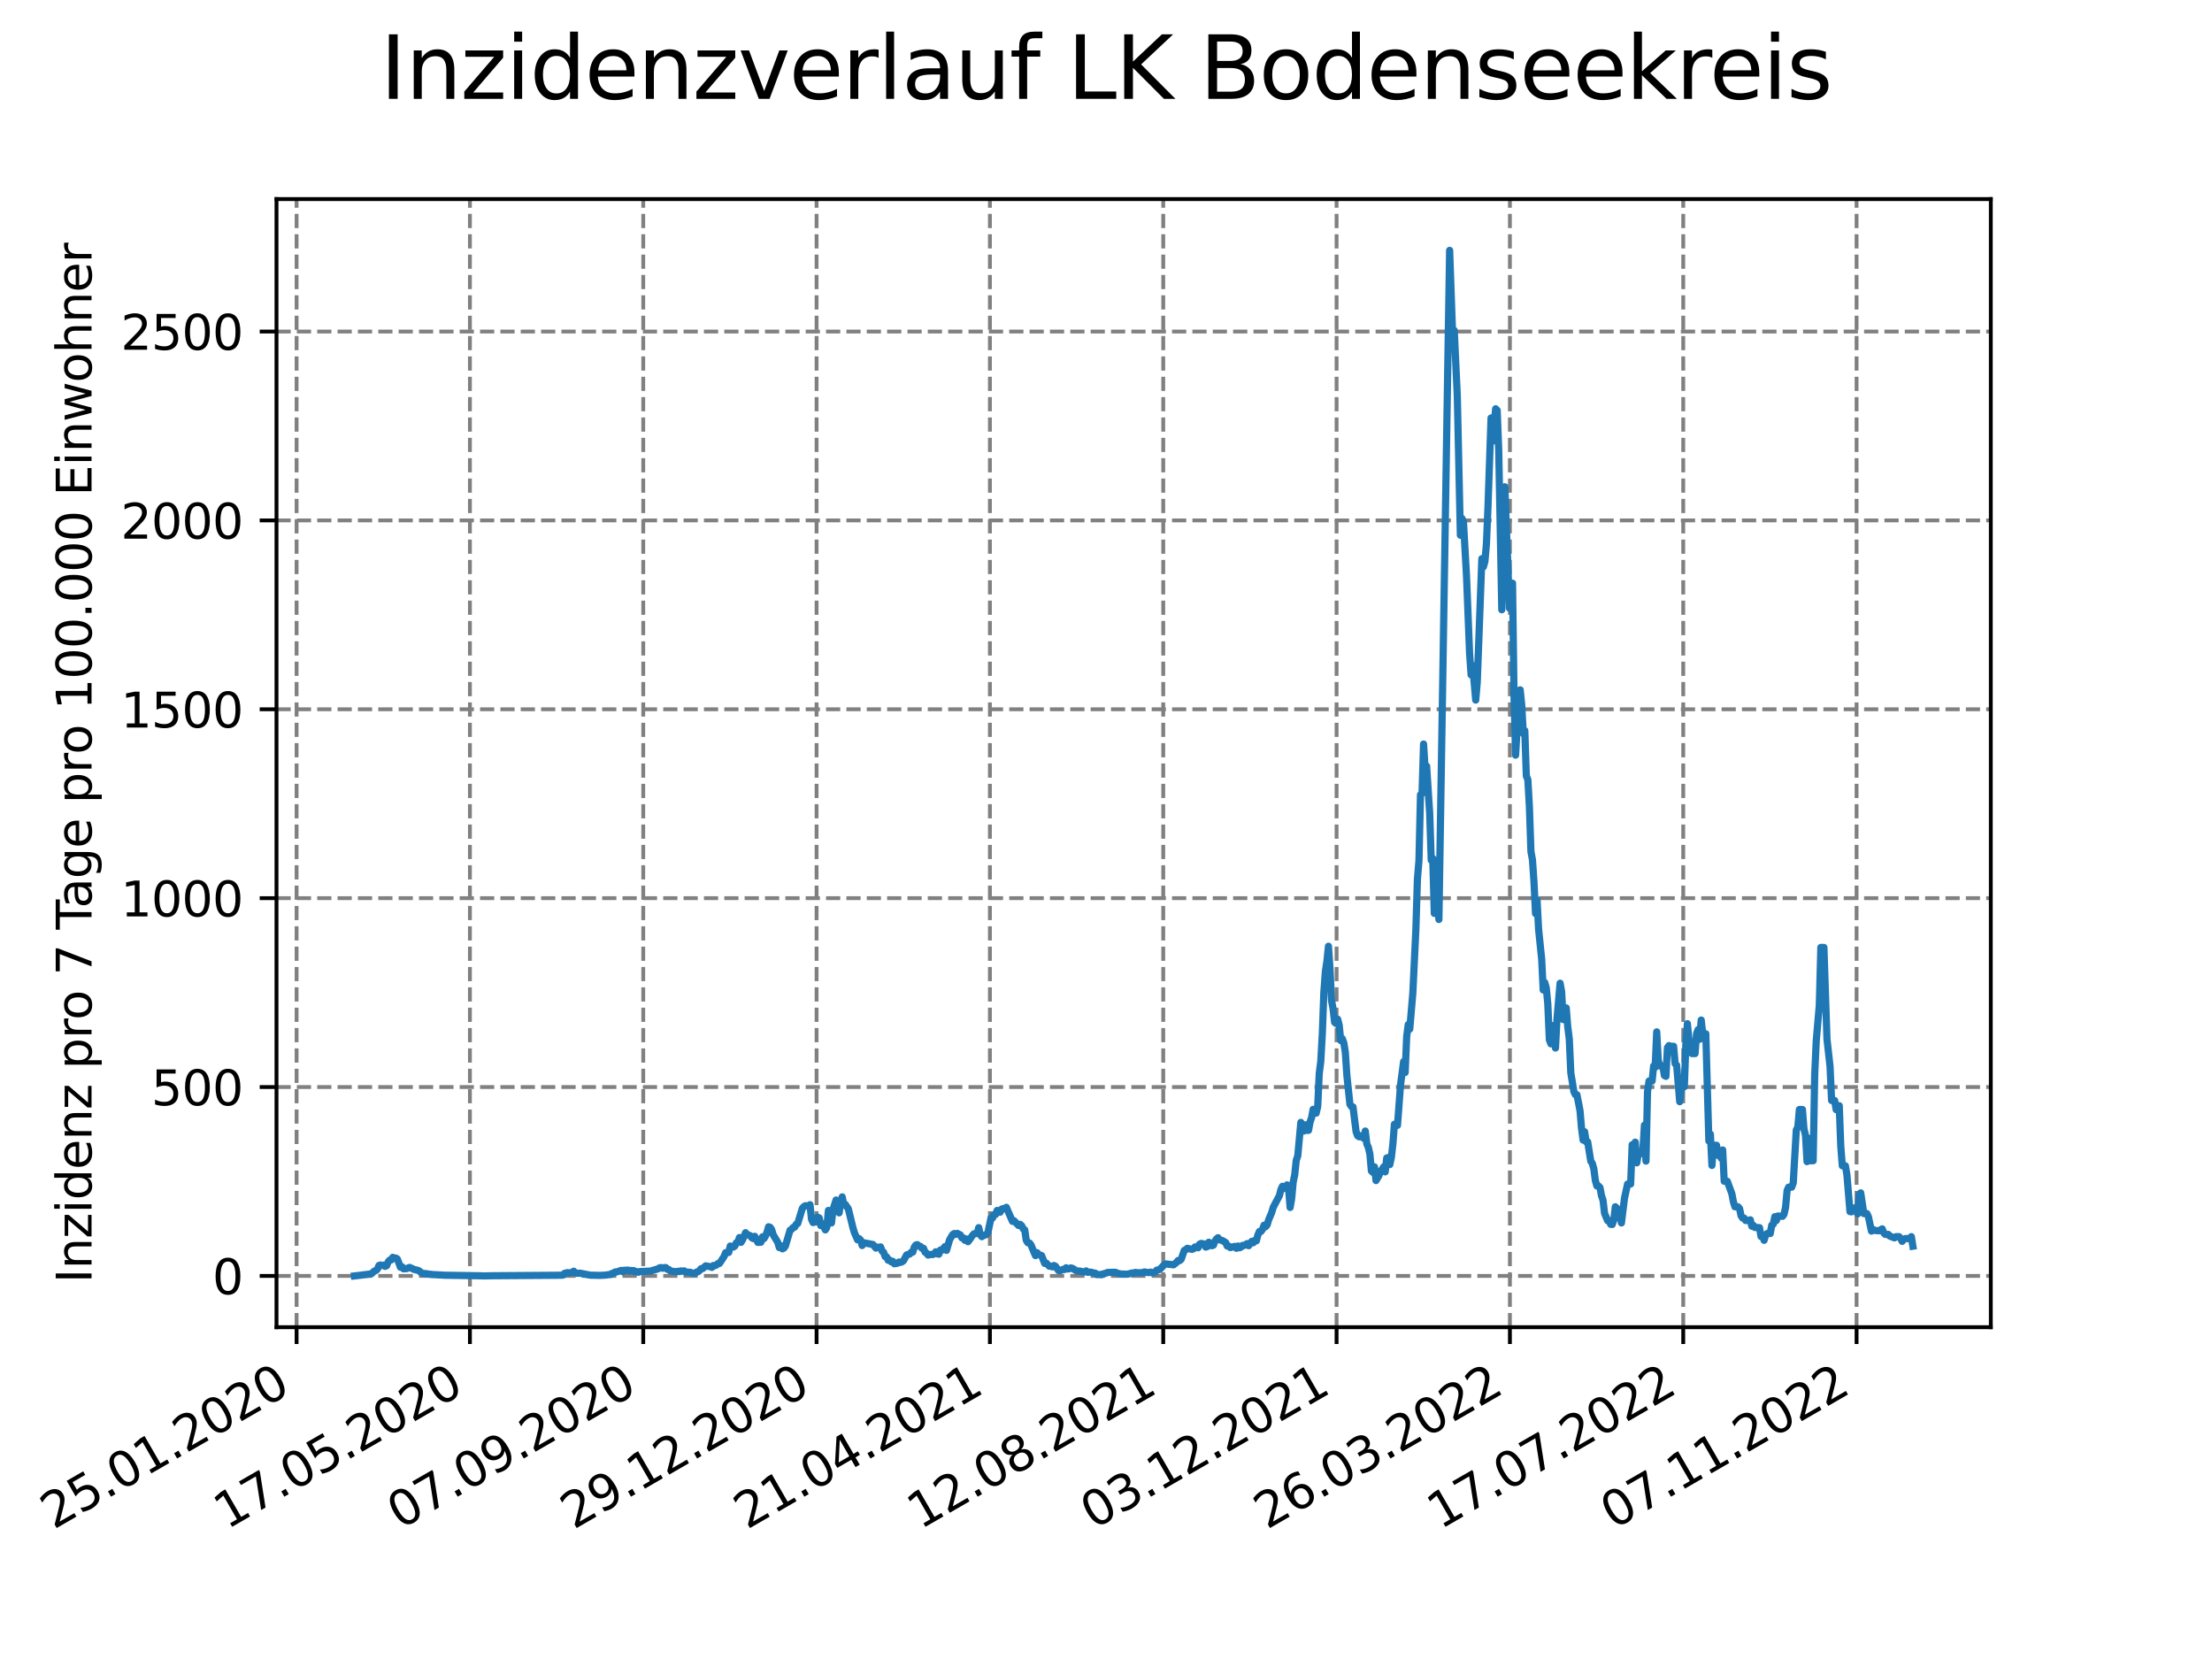 <?xml version="1.0" encoding="utf-8" standalone="no"?>
<!DOCTYPE svg PUBLIC "-//W3C//DTD SVG 1.1//EN"
  "http://www.w3.org/Graphics/SVG/1.1/DTD/svg11.dtd">
<svg xmlns:xlink="http://www.w3.org/1999/xlink" width="460.8pt" height="345.6pt" viewBox="0 0 460.8 345.6" xmlns="http://www.w3.org/2000/svg" version="1.1">
 <defs>
  <style type="text/css">*{stroke-linejoin: round; stroke-linecap: butt}</style>
 </defs>
 <g id="figure_1">
  <g id="patch_1">
   <path d="M 0 345.6 
L 460.8 345.6 
L 460.8 0 
L 0 0 
z
" style="fill: #ffffff"/>
  </g>
  <g id="axes_1">
   <g id="patch_2">
    <path d="M 57.6 276.48 
L 414.72 276.48 
L 414.72 41.472 
L 57.6 41.472 
z
" style="fill: #ffffff"/>
   </g>
   <g id="matplotlib.axis_1">
    <g id="xtick_1">
     <g id="line2d_1">
      <path d="M 61.783 276.48 
L 61.783 41.472 
" clip-path="url(#p44d33afa74)" style="fill: none; stroke-dasharray: 2.96,1.28; stroke-dashoffset: 0; stroke: #808080; stroke-width: 0.8"/>
     </g>
     <g id="line2d_2">
      <defs>
       <path id="md81598bb14" d="M 0 0 
L 0 3.5 
" style="stroke: #000000; stroke-width: 0.8"/>
      </defs>
      <g>
       <use xlink:href="#md81598bb14" x="61.783" y="276.48" style="stroke: #000000; stroke-width: 0.8"/>
      </g>
     </g>
     <g id="text_1">
      <!-- 25.01.2020 -->
      <g transform="translate(11.158 318.689) rotate(-30) scale(0.1 -0.1)">
       <defs>
        <path id="DejaVuSans-32" d="M 1228 531 
L 3431 531 
L 3431 0 
L 469 0 
L 469 531 
Q 828 903 1448 1529 
Q 2069 2156 2228 2338 
Q 2531 2678 2651 2914 
Q 2772 3150 2772 3378 
Q 2772 3750 2511 3984 
Q 2250 4219 1831 4219 
Q 1534 4219 1204 4116 
Q 875 4013 500 3803 
L 500 4441 
Q 881 4594 1212 4672 
Q 1544 4750 1819 4750 
Q 2544 4750 2975 4387 
Q 3406 4025 3406 3419 
Q 3406 3131 3298 2873 
Q 3191 2616 2906 2266 
Q 2828 2175 2409 1742 
Q 1991 1309 1228 531 
z
" transform="scale(0.016)"/>
        <path id="DejaVuSans-35" d="M 691 4666 
L 3169 4666 
L 3169 4134 
L 1269 4134 
L 1269 2991 
Q 1406 3038 1543 3061 
Q 1681 3084 1819 3084 
Q 2600 3084 3056 2656 
Q 3513 2228 3513 1497 
Q 3513 744 3044 326 
Q 2575 -91 1722 -91 
Q 1428 -91 1123 -41 
Q 819 9 494 109 
L 494 744 
Q 775 591 1075 516 
Q 1375 441 1709 441 
Q 2250 441 2565 725 
Q 2881 1009 2881 1497 
Q 2881 1984 2565 2268 
Q 2250 2553 1709 2553 
Q 1456 2553 1204 2497 
Q 953 2441 691 2322 
L 691 4666 
z
" transform="scale(0.016)"/>
        <path id="DejaVuSans-2e" d="M 684 794 
L 1344 794 
L 1344 0 
L 684 0 
L 684 794 
z
" transform="scale(0.016)"/>
        <path id="DejaVuSans-30" d="M 2034 4250 
Q 1547 4250 1301 3770 
Q 1056 3291 1056 2328 
Q 1056 1369 1301 889 
Q 1547 409 2034 409 
Q 2525 409 2770 889 
Q 3016 1369 3016 2328 
Q 3016 3291 2770 3770 
Q 2525 4250 2034 4250 
z
M 2034 4750 
Q 2819 4750 3233 4129 
Q 3647 3509 3647 2328 
Q 3647 1150 3233 529 
Q 2819 -91 2034 -91 
Q 1250 -91 836 529 
Q 422 1150 422 2328 
Q 422 3509 836 4129 
Q 1250 4750 2034 4750 
z
" transform="scale(0.016)"/>
        <path id="DejaVuSans-31" d="M 794 531 
L 1825 531 
L 1825 4091 
L 703 3866 
L 703 4441 
L 1819 4666 
L 2450 4666 
L 2450 531 
L 3481 531 
L 3481 0 
L 794 0 
L 794 531 
z
" transform="scale(0.016)"/>
       </defs>
       <use xlink:href="#DejaVuSans-32"/>
       <use xlink:href="#DejaVuSans-35" x="63.623"/>
       <use xlink:href="#DejaVuSans-2e" x="127.246"/>
       <use xlink:href="#DejaVuSans-30" x="159.033"/>
       <use xlink:href="#DejaVuSans-31" x="222.656"/>
       <use xlink:href="#DejaVuSans-2e" x="286.279"/>
       <use xlink:href="#DejaVuSans-32" x="318.066"/>
       <use xlink:href="#DejaVuSans-30" x="381.689"/>
       <use xlink:href="#DejaVuSans-32" x="445.312"/>
       <use xlink:href="#DejaVuSans-30" x="508.936"/>
      </g>
     </g>
    </g>
    <g id="xtick_2">
     <g id="line2d_3">
      <path d="M 97.892 276.48 
L 97.892 41.472 
" clip-path="url(#p44d33afa74)" style="fill: none; stroke-dasharray: 2.96,1.28; stroke-dashoffset: 0; stroke: #808080; stroke-width: 0.8"/>
     </g>
     <g id="line2d_4">
      <g>
       <use xlink:href="#md81598bb14" x="97.892" y="276.48" style="stroke: #000000; stroke-width: 0.8"/>
      </g>
     </g>
     <g id="text_2">
      <!-- 17.05.2020 -->
      <g transform="translate(47.266 318.689) rotate(-30) scale(0.1 -0.1)">
       <defs>
        <path id="DejaVuSans-37" d="M 525 4666 
L 3525 4666 
L 3525 4397 
L 1831 0 
L 1172 0 
L 2766 4134 
L 525 4134 
L 525 4666 
z
" transform="scale(0.016)"/>
       </defs>
       <use xlink:href="#DejaVuSans-31"/>
       <use xlink:href="#DejaVuSans-37" x="63.623"/>
       <use xlink:href="#DejaVuSans-2e" x="127.246"/>
       <use xlink:href="#DejaVuSans-30" x="159.033"/>
       <use xlink:href="#DejaVuSans-35" x="222.656"/>
       <use xlink:href="#DejaVuSans-2e" x="286.279"/>
       <use xlink:href="#DejaVuSans-32" x="318.066"/>
       <use xlink:href="#DejaVuSans-30" x="381.689"/>
       <use xlink:href="#DejaVuSans-32" x="445.312"/>
       <use xlink:href="#DejaVuSans-30" x="508.936"/>
      </g>
     </g>
    </g>
    <g id="xtick_3">
     <g id="line2d_5">
      <path d="M 134 276.48 
L 134 41.472 
" clip-path="url(#p44d33afa74)" style="fill: none; stroke-dasharray: 2.96,1.28; stroke-dashoffset: 0; stroke: #808080; stroke-width: 0.8"/>
     </g>
     <g id="line2d_6">
      <g>
       <use xlink:href="#md81598bb14" x="134" y="276.48" style="stroke: #000000; stroke-width: 0.8"/>
      </g>
     </g>
     <g id="text_3">
      <!-- 07.09.2020 -->
      <g transform="translate(83.375 318.689) rotate(-30) scale(0.1 -0.1)">
       <defs>
        <path id="DejaVuSans-39" d="M 703 97 
L 703 672 
Q 941 559 1184 500 
Q 1428 441 1663 441 
Q 2288 441 2617 861 
Q 2947 1281 2994 2138 
Q 2813 1869 2534 1725 
Q 2256 1581 1919 1581 
Q 1219 1581 811 2004 
Q 403 2428 403 3163 
Q 403 3881 828 4315 
Q 1253 4750 1959 4750 
Q 2769 4750 3195 4129 
Q 3622 3509 3622 2328 
Q 3622 1225 3098 567 
Q 2575 -91 1691 -91 
Q 1453 -91 1209 -44 
Q 966 3 703 97 
z
M 1959 2075 
Q 2384 2075 2632 2365 
Q 2881 2656 2881 3163 
Q 2881 3666 2632 3958 
Q 2384 4250 1959 4250 
Q 1534 4250 1286 3958 
Q 1038 3666 1038 3163 
Q 1038 2656 1286 2365 
Q 1534 2075 1959 2075 
z
" transform="scale(0.016)"/>
       </defs>
       <use xlink:href="#DejaVuSans-30"/>
       <use xlink:href="#DejaVuSans-37" x="63.623"/>
       <use xlink:href="#DejaVuSans-2e" x="127.246"/>
       <use xlink:href="#DejaVuSans-30" x="159.033"/>
       <use xlink:href="#DejaVuSans-39" x="222.656"/>
       <use xlink:href="#DejaVuSans-2e" x="286.279"/>
       <use xlink:href="#DejaVuSans-32" x="318.066"/>
       <use xlink:href="#DejaVuSans-30" x="381.689"/>
       <use xlink:href="#DejaVuSans-32" x="445.312"/>
       <use xlink:href="#DejaVuSans-30" x="508.936"/>
      </g>
     </g>
    </g>
    <g id="xtick_4">
     <g id="line2d_7">
      <path d="M 170.108 276.48 
L 170.108 41.472 
" clip-path="url(#p44d33afa74)" style="fill: none; stroke-dasharray: 2.96,1.28; stroke-dashoffset: 0; stroke: #808080; stroke-width: 0.8"/>
     </g>
     <g id="line2d_8">
      <g>
       <use xlink:href="#md81598bb14" x="170.108" y="276.48" style="stroke: #000000; stroke-width: 0.8"/>
      </g>
     </g>
     <g id="text_4">
      <!-- 29.12.2020 -->
      <g transform="translate(119.483 318.689) rotate(-30) scale(0.1 -0.1)">
       <use xlink:href="#DejaVuSans-32"/>
       <use xlink:href="#DejaVuSans-39" x="63.623"/>
       <use xlink:href="#DejaVuSans-2e" x="127.246"/>
       <use xlink:href="#DejaVuSans-31" x="159.033"/>
       <use xlink:href="#DejaVuSans-32" x="222.656"/>
       <use xlink:href="#DejaVuSans-2e" x="286.279"/>
       <use xlink:href="#DejaVuSans-32" x="318.066"/>
       <use xlink:href="#DejaVuSans-30" x="381.689"/>
       <use xlink:href="#DejaVuSans-32" x="445.312"/>
       <use xlink:href="#DejaVuSans-30" x="508.936"/>
      </g>
     </g>
    </g>
    <g id="xtick_5">
     <g id="line2d_9">
      <path d="M 206.216 276.48 
L 206.216 41.472 
" clip-path="url(#p44d33afa74)" style="fill: none; stroke-dasharray: 2.96,1.28; stroke-dashoffset: 0; stroke: #808080; stroke-width: 0.8"/>
     </g>
     <g id="line2d_10">
      <g>
       <use xlink:href="#md81598bb14" x="206.216" y="276.48" style="stroke: #000000; stroke-width: 0.8"/>
      </g>
     </g>
     <g id="text_5">
      <!-- 21.04.2021 -->
      <g transform="translate(155.591 318.689) rotate(-30) scale(0.1 -0.1)">
       <defs>
        <path id="DejaVuSans-34" d="M 2419 4116 
L 825 1625 
L 2419 1625 
L 2419 4116 
z
M 2253 4666 
L 3047 4666 
L 3047 1625 
L 3713 1625 
L 3713 1100 
L 3047 1100 
L 3047 0 
L 2419 0 
L 2419 1100 
L 313 1100 
L 313 1709 
L 2253 4666 
z
" transform="scale(0.016)"/>
       </defs>
       <use xlink:href="#DejaVuSans-32"/>
       <use xlink:href="#DejaVuSans-31" x="63.623"/>
       <use xlink:href="#DejaVuSans-2e" x="127.246"/>
       <use xlink:href="#DejaVuSans-30" x="159.033"/>
       <use xlink:href="#DejaVuSans-34" x="222.656"/>
       <use xlink:href="#DejaVuSans-2e" x="286.279"/>
       <use xlink:href="#DejaVuSans-32" x="318.066"/>
       <use xlink:href="#DejaVuSans-30" x="381.689"/>
       <use xlink:href="#DejaVuSans-32" x="445.312"/>
       <use xlink:href="#DejaVuSans-31" x="508.936"/>
      </g>
     </g>
    </g>
    <g id="xtick_6">
     <g id="line2d_11">
      <path d="M 242.324 276.48 
L 242.324 41.472 
" clip-path="url(#p44d33afa74)" style="fill: none; stroke-dasharray: 2.96,1.28; stroke-dashoffset: 0; stroke: #808080; stroke-width: 0.8"/>
     </g>
     <g id="line2d_12">
      <g>
       <use xlink:href="#md81598bb14" x="242.324" y="276.48" style="stroke: #000000; stroke-width: 0.8"/>
      </g>
     </g>
     <g id="text_6">
      <!-- 12.08.2021 -->
      <g transform="translate(191.699 318.689) rotate(-30) scale(0.1 -0.1)">
       <defs>
        <path id="DejaVuSans-38" d="M 2034 2216 
Q 1584 2216 1326 1975 
Q 1069 1734 1069 1313 
Q 1069 891 1326 650 
Q 1584 409 2034 409 
Q 2484 409 2743 651 
Q 3003 894 3003 1313 
Q 3003 1734 2745 1975 
Q 2488 2216 2034 2216 
z
M 1403 2484 
Q 997 2584 770 2862 
Q 544 3141 544 3541 
Q 544 4100 942 4425 
Q 1341 4750 2034 4750 
Q 2731 4750 3128 4425 
Q 3525 4100 3525 3541 
Q 3525 3141 3298 2862 
Q 3072 2584 2669 2484 
Q 3125 2378 3379 2068 
Q 3634 1759 3634 1313 
Q 3634 634 3220 271 
Q 2806 -91 2034 -91 
Q 1263 -91 848 271 
Q 434 634 434 1313 
Q 434 1759 690 2068 
Q 947 2378 1403 2484 
z
M 1172 3481 
Q 1172 3119 1398 2916 
Q 1625 2713 2034 2713 
Q 2441 2713 2670 2916 
Q 2900 3119 2900 3481 
Q 2900 3844 2670 4047 
Q 2441 4250 2034 4250 
Q 1625 4250 1398 4047 
Q 1172 3844 1172 3481 
z
" transform="scale(0.016)"/>
       </defs>
       <use xlink:href="#DejaVuSans-31"/>
       <use xlink:href="#DejaVuSans-32" x="63.623"/>
       <use xlink:href="#DejaVuSans-2e" x="127.246"/>
       <use xlink:href="#DejaVuSans-30" x="159.033"/>
       <use xlink:href="#DejaVuSans-38" x="222.656"/>
       <use xlink:href="#DejaVuSans-2e" x="286.279"/>
       <use xlink:href="#DejaVuSans-32" x="318.066"/>
       <use xlink:href="#DejaVuSans-30" x="381.689"/>
       <use xlink:href="#DejaVuSans-32" x="445.312"/>
       <use xlink:href="#DejaVuSans-31" x="508.936"/>
      </g>
     </g>
    </g>
    <g id="xtick_7">
     <g id="line2d_13">
      <path d="M 278.433 276.48 
L 278.433 41.472 
" clip-path="url(#p44d33afa74)" style="fill: none; stroke-dasharray: 2.96,1.28; stroke-dashoffset: 0; stroke: #808080; stroke-width: 0.8"/>
     </g>
     <g id="line2d_14">
      <g>
       <use xlink:href="#md81598bb14" x="278.433" y="276.48" style="stroke: #000000; stroke-width: 0.8"/>
      </g>
     </g>
     <g id="text_7">
      <!-- 03.12.2021 -->
      <g transform="translate(227.808 318.689) rotate(-30) scale(0.1 -0.1)">
       <defs>
        <path id="DejaVuSans-33" d="M 2597 2516 
Q 3050 2419 3304 2112 
Q 3559 1806 3559 1356 
Q 3559 666 3084 287 
Q 2609 -91 1734 -91 
Q 1441 -91 1130 -33 
Q 819 25 488 141 
L 488 750 
Q 750 597 1062 519 
Q 1375 441 1716 441 
Q 2309 441 2620 675 
Q 2931 909 2931 1356 
Q 2931 1769 2642 2001 
Q 2353 2234 1838 2234 
L 1294 2234 
L 1294 2753 
L 1863 2753 
Q 2328 2753 2575 2939 
Q 2822 3125 2822 3475 
Q 2822 3834 2567 4026 
Q 2313 4219 1838 4219 
Q 1578 4219 1281 4162 
Q 984 4106 628 3988 
L 628 4550 
Q 988 4650 1302 4700 
Q 1616 4750 1894 4750 
Q 2613 4750 3031 4423 
Q 3450 4097 3450 3541 
Q 3450 3153 3228 2886 
Q 3006 2619 2597 2516 
z
" transform="scale(0.016)"/>
       </defs>
       <use xlink:href="#DejaVuSans-30"/>
       <use xlink:href="#DejaVuSans-33" x="63.623"/>
       <use xlink:href="#DejaVuSans-2e" x="127.246"/>
       <use xlink:href="#DejaVuSans-31" x="159.033"/>
       <use xlink:href="#DejaVuSans-32" x="222.656"/>
       <use xlink:href="#DejaVuSans-2e" x="286.279"/>
       <use xlink:href="#DejaVuSans-32" x="318.066"/>
       <use xlink:href="#DejaVuSans-30" x="381.689"/>
       <use xlink:href="#DejaVuSans-32" x="445.312"/>
       <use xlink:href="#DejaVuSans-31" x="508.936"/>
      </g>
     </g>
    </g>
    <g id="xtick_8">
     <g id="line2d_15">
      <path d="M 314.541 276.48 
L 314.541 41.472 
" clip-path="url(#p44d33afa74)" style="fill: none; stroke-dasharray: 2.96,1.28; stroke-dashoffset: 0; stroke: #808080; stroke-width: 0.8"/>
     </g>
     <g id="line2d_16">
      <g>
       <use xlink:href="#md81598bb14" x="314.541" y="276.48" style="stroke: #000000; stroke-width: 0.8"/>
      </g>
     </g>
     <g id="text_8">
      <!-- 26.03.2022 -->
      <g transform="translate(263.916 318.689) rotate(-30) scale(0.1 -0.1)">
       <defs>
        <path id="DejaVuSans-36" d="M 2113 2584 
Q 1688 2584 1439 2293 
Q 1191 2003 1191 1497 
Q 1191 994 1439 701 
Q 1688 409 2113 409 
Q 2538 409 2786 701 
Q 3034 994 3034 1497 
Q 3034 2003 2786 2293 
Q 2538 2584 2113 2584 
z
M 3366 4563 
L 3366 3988 
Q 3128 4100 2886 4159 
Q 2644 4219 2406 4219 
Q 1781 4219 1451 3797 
Q 1122 3375 1075 2522 
Q 1259 2794 1537 2939 
Q 1816 3084 2150 3084 
Q 2853 3084 3261 2657 
Q 3669 2231 3669 1497 
Q 3669 778 3244 343 
Q 2819 -91 2113 -91 
Q 1303 -91 875 529 
Q 447 1150 447 2328 
Q 447 3434 972 4092 
Q 1497 4750 2381 4750 
Q 2619 4750 2861 4703 
Q 3103 4656 3366 4563 
z
" transform="scale(0.016)"/>
       </defs>
       <use xlink:href="#DejaVuSans-32"/>
       <use xlink:href="#DejaVuSans-36" x="63.623"/>
       <use xlink:href="#DejaVuSans-2e" x="127.246"/>
       <use xlink:href="#DejaVuSans-30" x="159.033"/>
       <use xlink:href="#DejaVuSans-33" x="222.656"/>
       <use xlink:href="#DejaVuSans-2e" x="286.279"/>
       <use xlink:href="#DejaVuSans-32" x="318.066"/>
       <use xlink:href="#DejaVuSans-30" x="381.689"/>
       <use xlink:href="#DejaVuSans-32" x="445.312"/>
       <use xlink:href="#DejaVuSans-32" x="508.936"/>
      </g>
     </g>
    </g>
    <g id="xtick_9">
     <g id="line2d_17">
      <path d="M 350.649 276.48 
L 350.649 41.472 
" clip-path="url(#p44d33afa74)" style="fill: none; stroke-dasharray: 2.96,1.28; stroke-dashoffset: 0; stroke: #808080; stroke-width: 0.8"/>
     </g>
     <g id="line2d_18">
      <g>
       <use xlink:href="#md81598bb14" x="350.649" y="276.48" style="stroke: #000000; stroke-width: 0.8"/>
      </g>
     </g>
     <g id="text_9">
      <!-- 17.07.2022 -->
      <g transform="translate(300.024 318.689) rotate(-30) scale(0.1 -0.1)">
       <use xlink:href="#DejaVuSans-31"/>
       <use xlink:href="#DejaVuSans-37" x="63.623"/>
       <use xlink:href="#DejaVuSans-2e" x="127.246"/>
       <use xlink:href="#DejaVuSans-30" x="159.033"/>
       <use xlink:href="#DejaVuSans-37" x="222.656"/>
       <use xlink:href="#DejaVuSans-2e" x="286.279"/>
       <use xlink:href="#DejaVuSans-32" x="318.066"/>
       <use xlink:href="#DejaVuSans-30" x="381.689"/>
       <use xlink:href="#DejaVuSans-32" x="445.312"/>
       <use xlink:href="#DejaVuSans-32" x="508.936"/>
      </g>
     </g>
    </g>
    <g id="xtick_10">
     <g id="line2d_19">
      <path d="M 386.757 276.48 
L 386.757 41.472 
" clip-path="url(#p44d33afa74)" style="fill: none; stroke-dasharray: 2.96,1.28; stroke-dashoffset: 0; stroke: #808080; stroke-width: 0.8"/>
     </g>
     <g id="line2d_20">
      <g>
       <use xlink:href="#md81598bb14" x="386.757" y="276.48" style="stroke: #000000; stroke-width: 0.8"/>
      </g>
     </g>
     <g id="text_10">
      <!-- 07.11.2022 -->
      <g transform="translate(336.132 318.689) rotate(-30) scale(0.1 -0.1)">
       <use xlink:href="#DejaVuSans-30"/>
       <use xlink:href="#DejaVuSans-37" x="63.623"/>
       <use xlink:href="#DejaVuSans-2e" x="127.246"/>
       <use xlink:href="#DejaVuSans-31" x="159.033"/>
       <use xlink:href="#DejaVuSans-31" x="222.656"/>
       <use xlink:href="#DejaVuSans-2e" x="286.279"/>
       <use xlink:href="#DejaVuSans-32" x="318.066"/>
       <use xlink:href="#DejaVuSans-30" x="381.689"/>
       <use xlink:href="#DejaVuSans-32" x="445.312"/>
       <use xlink:href="#DejaVuSans-32" x="508.936"/>
      </g>
     </g>
    </g>
   </g>
   <g id="matplotlib.axis_2">
    <g id="ytick_1">
     <g id="line2d_21">
      <path d="M 57.6 265.798 
L 414.72 265.798 
" clip-path="url(#p44d33afa74)" style="fill: none; stroke-dasharray: 2.96,1.28; stroke-dashoffset: 0; stroke: #808080; stroke-width: 0.8"/>
     </g>
     <g id="line2d_22">
      <defs>
       <path id="m14e2862b81" d="M 0 0 
L -3.5 0 
" style="stroke: #000000; stroke-width: 0.8"/>
      </defs>
      <g>
       <use xlink:href="#m14e2862b81" x="57.6" y="265.798" style="stroke: #000000; stroke-width: 0.8"/>
      </g>
     </g>
     <g id="text_11">
      <!-- 0 -->
      <g transform="translate(44.237 269.597) scale(0.1 -0.1)">
       <use xlink:href="#DejaVuSans-30"/>
      </g>
     </g>
    </g>
    <g id="ytick_2">
     <g id="line2d_23">
      <path d="M 57.6 226.451 
L 414.72 226.451 
" clip-path="url(#p44d33afa74)" style="fill: none; stroke-dasharray: 2.96,1.28; stroke-dashoffset: 0; stroke: #808080; stroke-width: 0.8"/>
     </g>
     <g id="line2d_24">
      <g>
       <use xlink:href="#m14e2862b81" x="57.6" y="226.451" style="stroke: #000000; stroke-width: 0.8"/>
      </g>
     </g>
     <g id="text_12">
      <!-- 500 -->
      <g transform="translate(31.512 230.25) scale(0.1 -0.1)">
       <use xlink:href="#DejaVuSans-35"/>
       <use xlink:href="#DejaVuSans-30" x="63.623"/>
       <use xlink:href="#DejaVuSans-30" x="127.246"/>
      </g>
     </g>
    </g>
    <g id="ytick_3">
     <g id="line2d_25">
      <path d="M 57.6 187.104 
L 414.72 187.104 
" clip-path="url(#p44d33afa74)" style="fill: none; stroke-dasharray: 2.96,1.28; stroke-dashoffset: 0; stroke: #808080; stroke-width: 0.8"/>
     </g>
     <g id="line2d_26">
      <g>
       <use xlink:href="#m14e2862b81" x="57.6" y="187.104" style="stroke: #000000; stroke-width: 0.8"/>
      </g>
     </g>
     <g id="text_13">
      <!-- 1000 -->
      <g transform="translate(25.15 190.903) scale(0.1 -0.1)">
       <use xlink:href="#DejaVuSans-31"/>
       <use xlink:href="#DejaVuSans-30" x="63.623"/>
       <use xlink:href="#DejaVuSans-30" x="127.246"/>
       <use xlink:href="#DejaVuSans-30" x="190.869"/>
      </g>
     </g>
    </g>
    <g id="ytick_4">
     <g id="line2d_27">
      <path d="M 57.6 147.756 
L 414.72 147.756 
" clip-path="url(#p44d33afa74)" style="fill: none; stroke-dasharray: 2.96,1.28; stroke-dashoffset: 0; stroke: #808080; stroke-width: 0.8"/>
     </g>
     <g id="line2d_28">
      <g>
       <use xlink:href="#m14e2862b81" x="57.6" y="147.756" style="stroke: #000000; stroke-width: 0.8"/>
      </g>
     </g>
     <g id="text_14">
      <!-- 1500 -->
      <g transform="translate(25.15 151.556) scale(0.1 -0.1)">
       <use xlink:href="#DejaVuSans-31"/>
       <use xlink:href="#DejaVuSans-35" x="63.623"/>
       <use xlink:href="#DejaVuSans-30" x="127.246"/>
       <use xlink:href="#DejaVuSans-30" x="190.869"/>
      </g>
     </g>
    </g>
    <g id="ytick_5">
     <g id="line2d_29">
      <path d="M 57.6 108.409 
L 414.72 108.409 
" clip-path="url(#p44d33afa74)" style="fill: none; stroke-dasharray: 2.96,1.28; stroke-dashoffset: 0; stroke: #808080; stroke-width: 0.8"/>
     </g>
     <g id="line2d_30">
      <g>
       <use xlink:href="#m14e2862b81" x="57.6" y="108.409" style="stroke: #000000; stroke-width: 0.8"/>
      </g>
     </g>
     <g id="text_15">
      <!-- 2000 -->
      <g transform="translate(25.15 112.209) scale(0.1 -0.1)">
       <use xlink:href="#DejaVuSans-32"/>
       <use xlink:href="#DejaVuSans-30" x="63.623"/>
       <use xlink:href="#DejaVuSans-30" x="127.246"/>
       <use xlink:href="#DejaVuSans-30" x="190.869"/>
      </g>
     </g>
    </g>
    <g id="ytick_6">
     <g id="line2d_31">
      <path d="M 57.6 69.062 
L 414.72 69.062 
" clip-path="url(#p44d33afa74)" style="fill: none; stroke-dasharray: 2.96,1.28; stroke-dashoffset: 0; stroke: #808080; stroke-width: 0.8"/>
     </g>
     <g id="line2d_32">
      <g>
       <use xlink:href="#m14e2862b81" x="57.6" y="69.062" style="stroke: #000000; stroke-width: 0.8"/>
      </g>
     </g>
     <g id="text_16">
      <!-- 2500 -->
      <g transform="translate(25.15 72.861) scale(0.1 -0.1)">
       <use xlink:href="#DejaVuSans-32"/>
       <use xlink:href="#DejaVuSans-35" x="63.623"/>
       <use xlink:href="#DejaVuSans-30" x="127.246"/>
       <use xlink:href="#DejaVuSans-30" x="190.869"/>
      </g>
     </g>
    </g>
    <g id="text_17">
     <!-- Inzidenz pro 7 Tage pro 100.000 Einwohner -->
     <g transform="translate(19.07 267.301) rotate(-90) scale(0.1 -0.1)">
      <defs>
       <path id="DejaVuSans-49" d="M 628 4666 
L 1259 4666 
L 1259 0 
L 628 0 
L 628 4666 
z
" transform="scale(0.016)"/>
       <path id="DejaVuSans-6e" d="M 3513 2113 
L 3513 0 
L 2938 0 
L 2938 2094 
Q 2938 2591 2744 2837 
Q 2550 3084 2163 3084 
Q 1697 3084 1428 2787 
Q 1159 2491 1159 1978 
L 1159 0 
L 581 0 
L 581 3500 
L 1159 3500 
L 1159 2956 
Q 1366 3272 1645 3428 
Q 1925 3584 2291 3584 
Q 2894 3584 3203 3211 
Q 3513 2838 3513 2113 
z
" transform="scale(0.016)"/>
       <path id="DejaVuSans-7a" d="M 353 3500 
L 3084 3500 
L 3084 2975 
L 922 459 
L 3084 459 
L 3084 0 
L 275 0 
L 275 525 
L 2438 3041 
L 353 3041 
L 353 3500 
z
" transform="scale(0.016)"/>
       <path id="DejaVuSans-69" d="M 603 3500 
L 1178 3500 
L 1178 0 
L 603 0 
L 603 3500 
z
M 603 4863 
L 1178 4863 
L 1178 4134 
L 603 4134 
L 603 4863 
z
" transform="scale(0.016)"/>
       <path id="DejaVuSans-64" d="M 2906 2969 
L 2906 4863 
L 3481 4863 
L 3481 0 
L 2906 0 
L 2906 525 
Q 2725 213 2448 61 
Q 2172 -91 1784 -91 
Q 1150 -91 751 415 
Q 353 922 353 1747 
Q 353 2572 751 3078 
Q 1150 3584 1784 3584 
Q 2172 3584 2448 3432 
Q 2725 3281 2906 2969 
z
M 947 1747 
Q 947 1113 1208 752 
Q 1469 391 1925 391 
Q 2381 391 2643 752 
Q 2906 1113 2906 1747 
Q 2906 2381 2643 2742 
Q 2381 3103 1925 3103 
Q 1469 3103 1208 2742 
Q 947 2381 947 1747 
z
" transform="scale(0.016)"/>
       <path id="DejaVuSans-65" d="M 3597 1894 
L 3597 1613 
L 953 1613 
Q 991 1019 1311 708 
Q 1631 397 2203 397 
Q 2534 397 2845 478 
Q 3156 559 3463 722 
L 3463 178 
Q 3153 47 2828 -22 
Q 2503 -91 2169 -91 
Q 1331 -91 842 396 
Q 353 884 353 1716 
Q 353 2575 817 3079 
Q 1281 3584 2069 3584 
Q 2775 3584 3186 3129 
Q 3597 2675 3597 1894 
z
M 3022 2063 
Q 3016 2534 2758 2815 
Q 2500 3097 2075 3097 
Q 1594 3097 1305 2825 
Q 1016 2553 972 2059 
L 3022 2063 
z
" transform="scale(0.016)"/>
       <path id="DejaVuSans-20" transform="scale(0.016)"/>
       <path id="DejaVuSans-70" d="M 1159 525 
L 1159 -1331 
L 581 -1331 
L 581 3500 
L 1159 3500 
L 1159 2969 
Q 1341 3281 1617 3432 
Q 1894 3584 2278 3584 
Q 2916 3584 3314 3078 
Q 3713 2572 3713 1747 
Q 3713 922 3314 415 
Q 2916 -91 2278 -91 
Q 1894 -91 1617 61 
Q 1341 213 1159 525 
z
M 3116 1747 
Q 3116 2381 2855 2742 
Q 2594 3103 2138 3103 
Q 1681 3103 1420 2742 
Q 1159 2381 1159 1747 
Q 1159 1113 1420 752 
Q 1681 391 2138 391 
Q 2594 391 2855 752 
Q 3116 1113 3116 1747 
z
" transform="scale(0.016)"/>
       <path id="DejaVuSans-72" d="M 2631 2963 
Q 2534 3019 2420 3045 
Q 2306 3072 2169 3072 
Q 1681 3072 1420 2755 
Q 1159 2438 1159 1844 
L 1159 0 
L 581 0 
L 581 3500 
L 1159 3500 
L 1159 2956 
Q 1341 3275 1631 3429 
Q 1922 3584 2338 3584 
Q 2397 3584 2469 3576 
Q 2541 3569 2628 3553 
L 2631 2963 
z
" transform="scale(0.016)"/>
       <path id="DejaVuSans-6f" d="M 1959 3097 
Q 1497 3097 1228 2736 
Q 959 2375 959 1747 
Q 959 1119 1226 758 
Q 1494 397 1959 397 
Q 2419 397 2687 759 
Q 2956 1122 2956 1747 
Q 2956 2369 2687 2733 
Q 2419 3097 1959 3097 
z
M 1959 3584 
Q 2709 3584 3137 3096 
Q 3566 2609 3566 1747 
Q 3566 888 3137 398 
Q 2709 -91 1959 -91 
Q 1206 -91 779 398 
Q 353 888 353 1747 
Q 353 2609 779 3096 
Q 1206 3584 1959 3584 
z
" transform="scale(0.016)"/>
       <path id="DejaVuSans-54" d="M -19 4666 
L 3928 4666 
L 3928 4134 
L 2272 4134 
L 2272 0 
L 1638 0 
L 1638 4134 
L -19 4134 
L -19 4666 
z
" transform="scale(0.016)"/>
       <path id="DejaVuSans-61" d="M 2194 1759 
Q 1497 1759 1228 1600 
Q 959 1441 959 1056 
Q 959 750 1161 570 
Q 1363 391 1709 391 
Q 2188 391 2477 730 
Q 2766 1069 2766 1631 
L 2766 1759 
L 2194 1759 
z
M 3341 1997 
L 3341 0 
L 2766 0 
L 2766 531 
Q 2569 213 2275 61 
Q 1981 -91 1556 -91 
Q 1019 -91 701 211 
Q 384 513 384 1019 
Q 384 1609 779 1909 
Q 1175 2209 1959 2209 
L 2766 2209 
L 2766 2266 
Q 2766 2663 2505 2880 
Q 2244 3097 1772 3097 
Q 1472 3097 1187 3025 
Q 903 2953 641 2809 
L 641 3341 
Q 956 3463 1253 3523 
Q 1550 3584 1831 3584 
Q 2591 3584 2966 3190 
Q 3341 2797 3341 1997 
z
" transform="scale(0.016)"/>
       <path id="DejaVuSans-67" d="M 2906 1791 
Q 2906 2416 2648 2759 
Q 2391 3103 1925 3103 
Q 1463 3103 1205 2759 
Q 947 2416 947 1791 
Q 947 1169 1205 825 
Q 1463 481 1925 481 
Q 2391 481 2648 825 
Q 2906 1169 2906 1791 
z
M 3481 434 
Q 3481 -459 3084 -895 
Q 2688 -1331 1869 -1331 
Q 1566 -1331 1297 -1286 
Q 1028 -1241 775 -1147 
L 775 -588 
Q 1028 -725 1275 -790 
Q 1522 -856 1778 -856 
Q 2344 -856 2625 -561 
Q 2906 -266 2906 331 
L 2906 616 
Q 2728 306 2450 153 
Q 2172 0 1784 0 
Q 1141 0 747 490 
Q 353 981 353 1791 
Q 353 2603 747 3093 
Q 1141 3584 1784 3584 
Q 2172 3584 2450 3431 
Q 2728 3278 2906 2969 
L 2906 3500 
L 3481 3500 
L 3481 434 
z
" transform="scale(0.016)"/>
       <path id="DejaVuSans-45" d="M 628 4666 
L 3578 4666 
L 3578 4134 
L 1259 4134 
L 1259 2753 
L 3481 2753 
L 3481 2222 
L 1259 2222 
L 1259 531 
L 3634 531 
L 3634 0 
L 628 0 
L 628 4666 
z
" transform="scale(0.016)"/>
       <path id="DejaVuSans-77" d="M 269 3500 
L 844 3500 
L 1563 769 
L 2278 3500 
L 2956 3500 
L 3675 769 
L 4391 3500 
L 4966 3500 
L 4050 0 
L 3372 0 
L 2619 2869 
L 1863 0 
L 1184 0 
L 269 3500 
z
" transform="scale(0.016)"/>
       <path id="DejaVuSans-68" d="M 3513 2113 
L 3513 0 
L 2938 0 
L 2938 2094 
Q 2938 2591 2744 2837 
Q 2550 3084 2163 3084 
Q 1697 3084 1428 2787 
Q 1159 2491 1159 1978 
L 1159 0 
L 581 0 
L 581 4863 
L 1159 4863 
L 1159 2956 
Q 1366 3272 1645 3428 
Q 1925 3584 2291 3584 
Q 2894 3584 3203 3211 
Q 3513 2838 3513 2113 
z
" transform="scale(0.016)"/>
      </defs>
      <use xlink:href="#DejaVuSans-49"/>
      <use xlink:href="#DejaVuSans-6e" x="29.492"/>
      <use xlink:href="#DejaVuSans-7a" x="92.871"/>
      <use xlink:href="#DejaVuSans-69" x="145.361"/>
      <use xlink:href="#DejaVuSans-64" x="173.145"/>
      <use xlink:href="#DejaVuSans-65" x="236.621"/>
      <use xlink:href="#DejaVuSans-6e" x="298.145"/>
      <use xlink:href="#DejaVuSans-7a" x="361.523"/>
      <use xlink:href="#DejaVuSans-20" x="414.014"/>
      <use xlink:href="#DejaVuSans-70" x="445.801"/>
      <use xlink:href="#DejaVuSans-72" x="509.277"/>
      <use xlink:href="#DejaVuSans-6f" x="548.141"/>
      <use xlink:href="#DejaVuSans-20" x="609.322"/>
      <use xlink:href="#DejaVuSans-37" x="641.109"/>
      <use xlink:href="#DejaVuSans-20" x="704.732"/>
      <use xlink:href="#DejaVuSans-54" x="736.52"/>
      <use xlink:href="#DejaVuSans-61" x="781.104"/>
      <use xlink:href="#DejaVuSans-67" x="842.383"/>
      <use xlink:href="#DejaVuSans-65" x="905.859"/>
      <use xlink:href="#DejaVuSans-20" x="967.383"/>
      <use xlink:href="#DejaVuSans-70" x="999.17"/>
      <use xlink:href="#DejaVuSans-72" x="1062.646"/>
      <use xlink:href="#DejaVuSans-6f" x="1101.51"/>
      <use xlink:href="#DejaVuSans-20" x="1162.691"/>
      <use xlink:href="#DejaVuSans-31" x="1194.479"/>
      <use xlink:href="#DejaVuSans-30" x="1258.102"/>
      <use xlink:href="#DejaVuSans-30" x="1321.725"/>
      <use xlink:href="#DejaVuSans-2e" x="1385.348"/>
      <use xlink:href="#DejaVuSans-30" x="1417.135"/>
      <use xlink:href="#DejaVuSans-30" x="1480.758"/>
      <use xlink:href="#DejaVuSans-30" x="1544.381"/>
      <use xlink:href="#DejaVuSans-20" x="1608.004"/>
      <use xlink:href="#DejaVuSans-45" x="1639.791"/>
      <use xlink:href="#DejaVuSans-69" x="1702.975"/>
      <use xlink:href="#DejaVuSans-6e" x="1730.758"/>
      <use xlink:href="#DejaVuSans-77" x="1794.137"/>
      <use xlink:href="#DejaVuSans-6f" x="1875.924"/>
      <use xlink:href="#DejaVuSans-68" x="1937.105"/>
      <use xlink:href="#DejaVuSans-6e" x="2000.484"/>
      <use xlink:href="#DejaVuSans-65" x="2063.863"/>
      <use xlink:href="#DejaVuSans-72" x="2125.387"/>
     </g>
    </g>
   </g>
   <g id="line2d_33">
    <path d="M 73.833 265.798 
L 74.791 265.689 
L 77.348 265.364 
L 77.987 264.785 
L 78.306 264.676 
L 78.626 264.387 
L 78.945 263.627 
L 79.265 263.518 
L 79.584 263.627 
L 79.904 263.554 
L 80.224 263.808 
L 80.543 263.663 
L 80.863 262.867 
L 81.182 262.505 
L 81.502 262.469 
L 81.821 261.926 
L 82.141 262.107 
L 82.46 262.071 
L 82.78 262.288 
L 83.419 263.989 
L 83.739 263.88 
L 84.058 264.314 
L 84.697 264.278 
L 85.336 264.025 
L 86.295 264.459 
L 86.934 264.604 
L 87.253 264.712 
L 87.893 265.219 
L 88.212 265.327 
L 88.532 265.291 
L 89.171 265.4 
L 90.129 265.508 
L 92.047 265.617 
L 92.686 265.653 
L 99.716 265.762 
L 100.994 265.798 
L 102.272 265.762 
L 116.971 265.653 
L 117.29 265.617 
L 117.61 265.255 
L 118.249 265.11 
L 118.569 265.183 
L 119.208 265.038 
L 119.527 264.821 
L 119.847 265.146 
L 120.166 265.255 
L 120.805 265.219 
L 123.042 265.653 
L 123.681 265.653 
L 124.959 265.689 
L 126.238 265.617 
L 126.877 265.508 
L 127.196 265.508 
L 127.516 265.255 
L 127.835 265.219 
L 128.155 264.966 
L 128.474 264.966 
L 129.433 264.64 
L 129.753 264.929 
L 130.072 264.604 
L 130.392 264.676 
L 130.711 264.567 
L 131.031 264.785 
L 131.35 264.64 
L 131.67 264.748 
L 131.989 264.676 
L 132.309 264.929 
L 132.628 264.893 
L 132.948 265.038 
L 133.268 264.893 
L 135.504 264.785 
L 137.102 264.314 
L 137.422 264.097 
L 137.741 264.061 
L 138.061 264.206 
L 138.38 264.061 
L 138.7 264.061 
L 139.019 264.423 
L 139.339 264.459 
L 139.658 264.785 
L 140.937 264.929 
L 141.256 264.821 
L 141.576 264.893 
L 141.895 264.748 
L 142.215 264.821 
L 142.534 264.748 
L 142.854 265.002 
L 143.812 265.038 
L 144.132 265.219 
L 144.771 265.219 
L 145.091 265.002 
L 145.41 264.929 
L 145.73 264.676 
L 146.049 264.278 
L 146.369 264.278 
L 147.008 263.699 
L 147.966 263.88 
L 148.286 264.025 
L 148.606 263.627 
L 148.925 263.663 
L 149.245 263.518 
L 149.564 263.229 
L 149.884 263.192 
L 150.842 261.745 
L 151.162 260.949 
L 151.801 260.913 
L 152.12 259.574 
L 152.76 259.791 
L 153.079 259.574 
L 153.399 258.886 
L 153.718 258.741 
L 154.038 257.801 
L 154.357 258.814 
L 154.677 258.307 
L 155.316 256.787 
L 155.635 257.185 
L 156.275 257.403 
L 156.594 257.837 
L 156.914 258.018 
L 157.233 257.547 
L 157.872 258.814 
L 158.511 258.778 
L 158.831 257.656 
L 159.15 258.018 
L 159.47 257.475 
L 159.789 256.679 
L 160.109 255.557 
L 160.429 255.666 
L 160.748 256.136 
L 161.068 257.222 
L 162.026 258.814 
L 162.346 259.899 
L 162.665 259.501 
L 162.985 260.153 
L 163.304 260.008 
L 163.624 259.538 
L 164.583 256.281 
L 164.902 256.1 
L 165.222 255.702 
L 165.541 255.629 
L 165.861 255.051 
L 166.18 254.87 
L 167.139 251.721 
L 167.458 251.36 
L 167.778 251.179 
L 168.417 251.215 
L 168.737 250.961 
L 169.056 254.001 
L 169.376 254.689 
L 169.695 254.58 
L 170.334 253.567 
L 170.654 253.712 
L 170.973 255.304 
L 171.293 254.906 
L 171.932 256.208 
L 172.252 255.666 
L 172.571 252.156 
L 172.891 254.291 
L 173.21 254.761 
L 173.53 251.975 
L 174.169 249.984 
L 174.488 250.708 
L 174.808 252.662 
L 175.128 250.455 
L 175.447 249.333 
L 175.767 250.961 
L 176.086 250.889 
L 176.725 251.83 
L 177.684 255.774 
L 178.003 256.824 
L 178.642 258.271 
L 178.962 258.018 
L 179.282 258.343 
L 179.601 259.465 
L 179.921 258.886 
L 181.838 259.248 
L 182.477 260.008 
L 182.797 259.791 
L 183.116 259.863 
L 183.436 259.755 
L 183.755 260.623 
L 184.075 260.876 
L 184.394 261.781 
L 184.714 261.854 
L 185.033 262.541 
L 185.353 262.505 
L 185.672 262.867 
L 185.992 262.758 
L 186.311 263.265 
L 186.951 263.156 
L 187.27 262.903 
L 187.59 262.975 
L 187.909 262.867 
L 188.229 262.613 
L 188.868 261.419 
L 189.507 261.238 
L 189.826 260.876 
L 190.146 260.84 
L 190.466 259.791 
L 190.785 259.357 
L 191.105 259.284 
L 191.424 259.574 
L 191.744 259.646 
L 192.063 260.044 
L 192.383 260.044 
L 192.702 260.84 
L 193.022 261.057 
L 193.341 261.455 
L 193.98 261.311 
L 194.3 261.347 
L 194.62 261.202 
L 194.939 260.768 
L 195.259 261.202 
L 195.578 261.275 
L 195.898 260.406 
L 196.217 260.442 
L 196.856 259.682 
L 197.176 260.478 
L 197.815 258.271 
L 198.454 257.185 
L 198.774 256.968 
L 199.093 257.149 
L 199.413 256.932 
L 200.052 257.258 
L 200.371 257.873 
L 200.691 257.873 
L 201.01 258.38 
L 201.33 258.09 
L 201.649 258.669 
L 201.969 258.271 
L 202.608 257.33 
L 202.928 257.005 
L 203.567 256.968 
L 203.886 255.738 
L 204.206 257.222 
L 204.525 257.62 
L 204.845 257.403 
L 205.484 257.185 
L 205.804 256.751 
L 206.443 253.748 
L 206.762 253.748 
L 207.082 253.024 
L 207.401 252.988 
L 207.721 252.156 
L 208.04 252.517 
L 208.36 252.517 
L 208.679 251.866 
L 208.999 251.758 
L 209.318 251.794 
L 209.638 251.504 
L 210.916 254.435 
L 211.236 254.291 
L 212.194 255.304 
L 212.514 255.051 
L 212.833 255.34 
L 213.153 255.991 
L 213.473 256.208 
L 213.792 258.38 
L 214.112 258.886 
L 214.431 258.922 
L 214.751 259.284 
L 215.39 260.84 
L 215.709 261.564 
L 216.029 260.949 
L 216.348 261.347 
L 216.987 261.564 
L 217.627 263.192 
L 217.946 263.12 
L 218.585 263.771 
L 218.905 263.771 
L 219.224 263.916 
L 219.544 263.627 
L 219.863 263.771 
L 220.502 264.676 
L 220.822 264.712 
L 221.461 264.423 
L 221.781 264.459 
L 222.1 264.097 
L 222.42 264.35 
L 222.739 264.314 
L 223.059 264.133 
L 223.378 264.206 
L 224.337 264.785 
L 224.976 264.785 
L 225.615 264.966 
L 225.935 264.966 
L 226.254 264.748 
L 226.574 265.038 
L 227.213 265.002 
L 227.852 265.183 
L 228.171 265.219 
L 228.491 265.508 
L 229.13 265.508 
L 229.45 265.545 
L 229.769 265.364 
L 230.089 265.327 
L 230.728 265.074 
L 232.006 265.038 
L 232.325 265.038 
L 232.965 265.291 
L 233.604 265.4 
L 234.882 265.436 
L 235.84 265.183 
L 236.16 265.219 
L 236.48 265.074 
L 237.119 265.146 
L 238.077 265.11 
L 238.397 264.966 
L 239.036 265.074 
L 239.355 265.11 
L 239.675 265.002 
L 239.995 265.146 
L 240.634 265.002 
L 240.953 264.604 
L 241.592 264.459 
L 242.551 263.446 
L 242.87 263.301 
L 244.468 263.482 
L 245.107 262.975 
L 245.427 262.577 
L 245.746 262.613 
L 246.066 262.324 
L 246.705 260.478 
L 247.024 260.334 
L 247.344 260.044 
L 248.303 260.261 
L 248.622 260.153 
L 248.942 259.755 
L 249.261 259.755 
L 249.581 259.936 
L 249.9 259.176 
L 250.22 259.031 
L 250.859 259.14 
L 251.178 259.791 
L 251.498 259.682 
L 251.818 258.778 
L 252.137 259.429 
L 252.457 259.501 
L 252.776 259.393 
L 253.096 258.561 
L 253.415 258.09 
L 253.735 257.837 
L 254.054 258.271 
L 254.693 258.452 
L 255.333 258.85 
L 255.652 259.574 
L 255.972 259.574 
L 256.291 259.899 
L 256.93 259.719 
L 257.25 259.646 
L 257.569 260.044 
L 257.889 259.574 
L 258.208 259.936 
L 258.528 259.791 
L 258.847 259.429 
L 259.167 259.465 
L 259.806 259.067 
L 260.126 259.501 
L 260.765 258.597 
L 261.084 258.886 
L 261.404 258.38 
L 261.723 258.488 
L 262.043 257.258 
L 262.362 256.534 
L 262.682 256.534 
L 263.002 256.1 
L 263.321 255.231 
L 263.641 255.557 
L 263.96 255.195 
L 264.28 254.11 
L 264.919 252.59 
L 265.238 251.504 
L 266.516 249.08 
L 266.836 247.813 
L 267.156 247.126 
L 267.475 247.56 
L 267.795 247.56 
L 268.114 246.836 
L 268.434 247.451 
L 268.753 251.54 
L 269.073 249.731 
L 269.392 246.257 
L 269.712 244.737 
L 270.031 241.734 
L 270.351 240.757 
L 270.99 233.809 
L 271.31 235.618 
L 271.629 235.618 
L 271.949 234.316 
L 272.268 235.474 
L 272.588 235.474 
L 272.907 233.737 
L 273.227 232.832 
L 273.546 231.095 
L 273.866 231.24 
L 274.185 231.891 
L 274.505 230.48 
L 274.825 223.605 
L 275.144 221.108 
L 275.464 215.318 
L 275.783 206.706 
L 276.103 202.363 
L 276.422 200.228 
L 276.742 197.116 
L 277.061 201.821 
L 277.381 208.406 
L 277.7 210.143 
L 278.02 212.966 
L 278.34 213.219 
L 278.659 212.315 
L 278.979 213.581 
L 279.298 216.765 
L 279.618 216.367 
L 279.937 217.236 
L 280.257 219.226 
L 280.576 224.003 
L 281.215 230.046 
L 281.535 230.516 
L 281.854 230.589 
L 282.494 235.727 
L 282.813 236.596 
L 283.133 236.813 
L 283.452 236.596 
L 284.091 237.138 
L 284.411 235.618 
L 284.73 238.296 
L 285.05 239.02 
L 285.369 240.395 
L 285.689 243.941 
L 286.009 244.231 
L 286.328 243.073 
L 286.648 245.932 
L 287.287 244.846 
L 287.606 243.941 
L 287.926 243.616 
L 288.245 243.073 
L 288.565 244.122 
L 288.884 241.227 
L 289.204 241.119 
L 289.523 242.602 
L 289.843 241.119 
L 290.163 238.332 
L 290.482 234.207 
L 290.802 234.099 
L 291.121 234.424 
L 291.76 225.957 
L 292.399 221.144 
L 292.719 223.424 
L 293.038 215.933 
L 293.358 213.436 
L 293.678 214.377 
L 294.317 206.887 
L 294.956 193.534 
L 295.275 183.148 
L 295.595 179.276 
L 295.914 165.562 
L 296.234 165.309 
L 296.553 154.996 
L 296.873 160.206 
L 297.192 159.591 
L 297.832 169.434 
L 298.151 179.204 
L 298.471 178.806 
L 298.79 190.277 
L 299.11 183.402 
L 299.749 191.544 
L 301.986 52.154 
L 302.625 70.139 
L 302.944 68.836 
L 303.583 82.514 
L 304.222 111.5 
L 304.542 107.99 
L 304.862 108.641 
L 305.501 120.003 
L 306.14 136.07 
L 306.459 140.593 
L 306.779 138.639 
L 307.418 145.84 
L 307.737 142.149 
L 308.696 116.385 
L 309.016 118.086 
L 309.335 116.964 
L 309.655 113.273 
L 309.974 105.601 
L 310.613 87.074 
L 310.933 91.923 
L 311.572 85.156 
L 311.891 85.482 
L 312.211 93.768 
L 312.85 127.024 
L 313.17 105.312 
L 313.489 101.404 
L 314.448 126.698 
L 314.767 125.287 
L 315.087 121.487 
L 315.406 145.225 
L 315.726 157.311 
L 316.045 151.847 
L 316.365 149.17 
L 316.685 143.705 
L 317.004 146.854 
L 317.324 152.824 
L 317.643 152.209 
L 317.963 161.654 
L 318.282 162.414 
L 318.602 168.059 
L 318.921 177.395 
L 319.241 179.132 
L 319.56 183.8 
L 319.88 190.313 
L 320.2 187.527 
L 320.519 193.606 
L 321.158 199.794 
L 321.478 206.235 
L 321.797 204.679 
L 322.117 205.801 
L 322.436 209.166 
L 322.756 216.585 
L 323.075 217.453 
L 323.395 213.653 
L 323.714 213.798 
L 324.034 218.321 
L 324.354 212.206 
L 324.993 204.824 
L 325.312 206.561 
L 325.632 212.387 
L 325.951 209.962 
L 326.271 209.962 
L 326.59 213.907 
L 326.91 216.44 
L 327.229 223.496 
L 327.869 227.404 
L 328.188 228.056 
L 328.508 228.056 
L 329.147 231.385 
L 329.466 235.112 
L 329.786 237.5 
L 330.105 235.763 
L 330.425 237.862 
L 330.744 237.862 
L 331.383 241.879 
L 331.703 242.349 
L 332.023 243.471 
L 332.342 245.932 
L 332.662 247.053 
L 332.981 247.053 
L 333.301 247.379 
L 333.62 249.08 
L 333.94 250.021 
L 334.259 252.771 
L 334.898 254.291 
L 335.218 254.291 
L 335.538 255.051 
L 335.857 255.087 
L 336.177 254.182 
L 336.496 251.396 
L 336.816 251.685 
L 337.135 253.133 
L 337.455 253.133 
L 337.774 254.761 
L 338.413 249.586 
L 339.052 246.655 
L 339.692 246.655 
L 340.011 238.477 
L 340.331 240.142 
L 340.65 237.934 
L 340.97 242.241 
L 341.289 240.323 
L 341.928 240.323 
L 342.248 239.563 
L 342.567 234.388 
L 342.887 241.879 
L 343.207 227.44 
L 343.526 225.197 
L 344.165 225.197 
L 344.485 222.049 
L 344.804 222.338 
L 345.124 214.956 
L 345.443 220.891 
L 345.763 222.049 
L 346.402 222.049 
L 346.721 224.039 
L 347.041 224.22 
L 347.361 218.249 
L 347.68 217.815 
L 348 217.96 
L 348.639 217.96 
L 348.958 221.578 
L 349.278 221.904 
L 349.917 229.503 
L 350.236 226.391 
L 350.876 226.391 
L 351.195 217.489 
L 351.515 213.255 
L 351.834 216.548 
L 352.473 219.479 
L 353.112 219.479 
L 353.432 215.282 
L 353.751 214.486 
L 354.071 216.512 
L 354.39 212.495 
L 354.71 215.354 
L 355.349 215.354 
L 355.988 237.681 
L 356.308 236.27 
L 356.627 242.783 
L 356.947 238.586 
L 357.586 238.586 
L 357.905 240.685 
L 358.225 239.961 
L 358.545 241.264 
L 358.864 239.563 
L 359.184 246.076 
L 359.823 246.076 
L 360.781 248.682 
L 361.101 250.382 
L 361.42 251.396 
L 362.059 251.396 
L 362.379 251.758 
L 362.699 253.277 
L 363.018 253.748 
L 363.338 253.748 
L 363.657 254.254 
L 364.296 254.254 
L 364.616 254.11 
L 364.935 255.449 
L 365.255 255.268 
L 365.574 255.702 
L 366.533 255.738 
L 366.853 257.584 
L 367.172 257.33 
L 367.492 258.38 
L 367.811 257.258 
L 368.131 256.968 
L 368.77 256.968 
L 369.089 255.231 
L 369.409 255.014 
L 369.729 253.458 
L 370.048 254.254 
L 370.368 253.314 
L 371.326 253.386 
L 371.646 252.952 
L 371.965 251.504 
L 372.285 248.03 
L 372.604 247.307 
L 373.243 247.307 
L 373.563 246.438 
L 374.202 235.401 
L 374.522 234.786 
L 374.841 231.131 
L 375.48 231.131 
L 375.8 235.184 
L 376.119 236.487 
L 376.439 241.987 
L 376.758 237.138 
L 377.078 241.806 
L 377.717 241.806 
L 378.037 223.786 
L 378.356 216.838 
L 378.995 209.42 
L 379.315 197.37 
L 379.954 197.37 
L 380.593 216.476 
L 381.232 222.157 
L 381.552 229.25 
L 382.191 229.25 
L 382.51 231.168 
L 382.83 231.023 
L 383.149 230.335 
L 383.469 238.803 
L 383.788 242.856 
L 384.427 242.856 
L 384.747 244.737 
L 385.386 252.409 
L 385.706 252.445 
L 386.025 251.649 
L 386.664 251.649 
L 386.984 252.879 
L 387.303 248.863 
L 387.623 248.501 
L 388.262 252.807 
L 388.901 252.807 
L 389.221 253.458 
L 389.86 256.462 
L 390.179 256.1 
L 390.499 256.317 
L 391.457 256.389 
L 392.096 255.991 
L 392.416 256.824 
L 392.736 257.149 
L 393.375 257.149 
L 393.694 257.511 
L 394.653 257.873 
L 394.972 257.62 
L 395.611 257.62 
L 395.931 257.982 
L 396.25 258.597 
L 396.57 258.199 
L 396.89 258.018 
L 397.848 258.018 
L 398.168 257.62 
L 398.487 259.61 
L 398.487 259.61 
" clip-path="url(#p44d33afa74)" style="fill: none; stroke: #1f77b4; stroke-width: 1.5; stroke-linecap: square"/>
   </g>
   <g id="patch_3">
    <path d="M 57.6 276.48 
L 57.6 41.472 
" style="fill: none; stroke: #000000; stroke-width: 0.8; stroke-linejoin: miter; stroke-linecap: square"/>
   </g>
   <g id="patch_4">
    <path d="M 414.72 276.48 
L 414.72 41.472 
" style="fill: none; stroke: #000000; stroke-width: 0.8; stroke-linejoin: miter; stroke-linecap: square"/>
   </g>
   <g id="patch_5">
    <path d="M 57.6 276.48 
L 414.72 276.48 
" style="fill: none; stroke: #000000; stroke-width: 0.8; stroke-linejoin: miter; stroke-linecap: square"/>
   </g>
   <g id="patch_6">
    <path d="M 57.6 41.472 
L 414.72 41.472 
" style="fill: none; stroke: #000000; stroke-width: 0.8; stroke-linejoin: miter; stroke-linecap: square"/>
   </g>
  </g>
  <g id="text_18">
   <!-- Inzidenzverlauf LK Bodenseekreis -->
   <g transform="translate(79.213 20.589) scale(0.18 -0.18)">
    <defs>
     <path id="DejaVuSans-76" d="M 191 3500 
L 800 3500 
L 1894 563 
L 2988 3500 
L 3597 3500 
L 2284 0 
L 1503 0 
L 191 3500 
z
" transform="scale(0.016)"/>
     <path id="DejaVuSans-6c" d="M 603 4863 
L 1178 4863 
L 1178 0 
L 603 0 
L 603 4863 
z
" transform="scale(0.016)"/>
     <path id="DejaVuSans-75" d="M 544 1381 
L 544 3500 
L 1119 3500 
L 1119 1403 
Q 1119 906 1312 657 
Q 1506 409 1894 409 
Q 2359 409 2629 706 
Q 2900 1003 2900 1516 
L 2900 3500 
L 3475 3500 
L 3475 0 
L 2900 0 
L 2900 538 
Q 2691 219 2414 64 
Q 2138 -91 1772 -91 
Q 1169 -91 856 284 
Q 544 659 544 1381 
z
M 1991 3584 
L 1991 3584 
z
" transform="scale(0.016)"/>
     <path id="DejaVuSans-66" d="M 2375 4863 
L 2375 4384 
L 1825 4384 
Q 1516 4384 1395 4259 
Q 1275 4134 1275 3809 
L 1275 3500 
L 2222 3500 
L 2222 3053 
L 1275 3053 
L 1275 0 
L 697 0 
L 697 3053 
L 147 3053 
L 147 3500 
L 697 3500 
L 697 3744 
Q 697 4328 969 4595 
Q 1241 4863 1831 4863 
L 2375 4863 
z
" transform="scale(0.016)"/>
     <path id="DejaVuSans-4c" d="M 628 4666 
L 1259 4666 
L 1259 531 
L 3531 531 
L 3531 0 
L 628 0 
L 628 4666 
z
" transform="scale(0.016)"/>
     <path id="DejaVuSans-4b" d="M 628 4666 
L 1259 4666 
L 1259 2694 
L 3353 4666 
L 4166 4666 
L 1850 2491 
L 4331 0 
L 3500 0 
L 1259 2247 
L 1259 0 
L 628 0 
L 628 4666 
z
" transform="scale(0.016)"/>
     <path id="DejaVuSans-42" d="M 1259 2228 
L 1259 519 
L 2272 519 
Q 2781 519 3026 730 
Q 3272 941 3272 1375 
Q 3272 1813 3026 2020 
Q 2781 2228 2272 2228 
L 1259 2228 
z
M 1259 4147 
L 1259 2741 
L 2194 2741 
Q 2656 2741 2882 2914 
Q 3109 3088 3109 3444 
Q 3109 3797 2882 3972 
Q 2656 4147 2194 4147 
L 1259 4147 
z
M 628 4666 
L 2241 4666 
Q 2963 4666 3353 4366 
Q 3744 4066 3744 3513 
Q 3744 3084 3544 2831 
Q 3344 2578 2956 2516 
Q 3422 2416 3680 2098 
Q 3938 1781 3938 1306 
Q 3938 681 3513 340 
Q 3088 0 2303 0 
L 628 0 
L 628 4666 
z
" transform="scale(0.016)"/>
     <path id="DejaVuSans-73" d="M 2834 3397 
L 2834 2853 
Q 2591 2978 2328 3040 
Q 2066 3103 1784 3103 
Q 1356 3103 1142 2972 
Q 928 2841 928 2578 
Q 928 2378 1081 2264 
Q 1234 2150 1697 2047 
L 1894 2003 
Q 2506 1872 2764 1633 
Q 3022 1394 3022 966 
Q 3022 478 2636 193 
Q 2250 -91 1575 -91 
Q 1294 -91 989 -36 
Q 684 19 347 128 
L 347 722 
Q 666 556 975 473 
Q 1284 391 1588 391 
Q 1994 391 2212 530 
Q 2431 669 2431 922 
Q 2431 1156 2273 1281 
Q 2116 1406 1581 1522 
L 1381 1569 
Q 847 1681 609 1914 
Q 372 2147 372 2553 
Q 372 3047 722 3315 
Q 1072 3584 1716 3584 
Q 2034 3584 2315 3537 
Q 2597 3491 2834 3397 
z
" transform="scale(0.016)"/>
     <path id="DejaVuSans-6b" d="M 581 4863 
L 1159 4863 
L 1159 1991 
L 2875 3500 
L 3609 3500 
L 1753 1863 
L 3688 0 
L 2938 0 
L 1159 1709 
L 1159 0 
L 581 0 
L 581 4863 
z
" transform="scale(0.016)"/>
    </defs>
    <use xlink:href="#DejaVuSans-49"/>
    <use xlink:href="#DejaVuSans-6e" x="29.492"/>
    <use xlink:href="#DejaVuSans-7a" x="92.871"/>
    <use xlink:href="#DejaVuSans-69" x="145.361"/>
    <use xlink:href="#DejaVuSans-64" x="173.145"/>
    <use xlink:href="#DejaVuSans-65" x="236.621"/>
    <use xlink:href="#DejaVuSans-6e" x="298.145"/>
    <use xlink:href="#DejaVuSans-7a" x="361.523"/>
    <use xlink:href="#DejaVuSans-76" x="414.014"/>
    <use xlink:href="#DejaVuSans-65" x="473.193"/>
    <use xlink:href="#DejaVuSans-72" x="534.717"/>
    <use xlink:href="#DejaVuSans-6c" x="575.83"/>
    <use xlink:href="#DejaVuSans-61" x="603.613"/>
    <use xlink:href="#DejaVuSans-75" x="664.893"/>
    <use xlink:href="#DejaVuSans-66" x="728.271"/>
    <use xlink:href="#DejaVuSans-20" x="763.477"/>
    <use xlink:href="#DejaVuSans-4c" x="795.264"/>
    <use xlink:href="#DejaVuSans-4b" x="850.977"/>
    <use xlink:href="#DejaVuSans-20" x="916.553"/>
    <use xlink:href="#DejaVuSans-42" x="948.34"/>
    <use xlink:href="#DejaVuSans-6f" x="1016.943"/>
    <use xlink:href="#DejaVuSans-64" x="1078.125"/>
    <use xlink:href="#DejaVuSans-65" x="1141.602"/>
    <use xlink:href="#DejaVuSans-6e" x="1203.125"/>
    <use xlink:href="#DejaVuSans-73" x="1266.504"/>
    <use xlink:href="#DejaVuSans-65" x="1318.604"/>
    <use xlink:href="#DejaVuSans-65" x="1380.127"/>
    <use xlink:href="#DejaVuSans-6b" x="1441.65"/>
    <use xlink:href="#DejaVuSans-72" x="1499.561"/>
    <use xlink:href="#DejaVuSans-65" x="1538.424"/>
    <use xlink:href="#DejaVuSans-69" x="1599.947"/>
    <use xlink:href="#DejaVuSans-73" x="1627.73"/>
   </g>
  </g>
 </g>
 <defs>
  <clipPath id="p44d33afa74">
   <rect x="57.6" y="41.472" width="357.12" height="235.008"/>
  </clipPath>
 </defs>
</svg>
